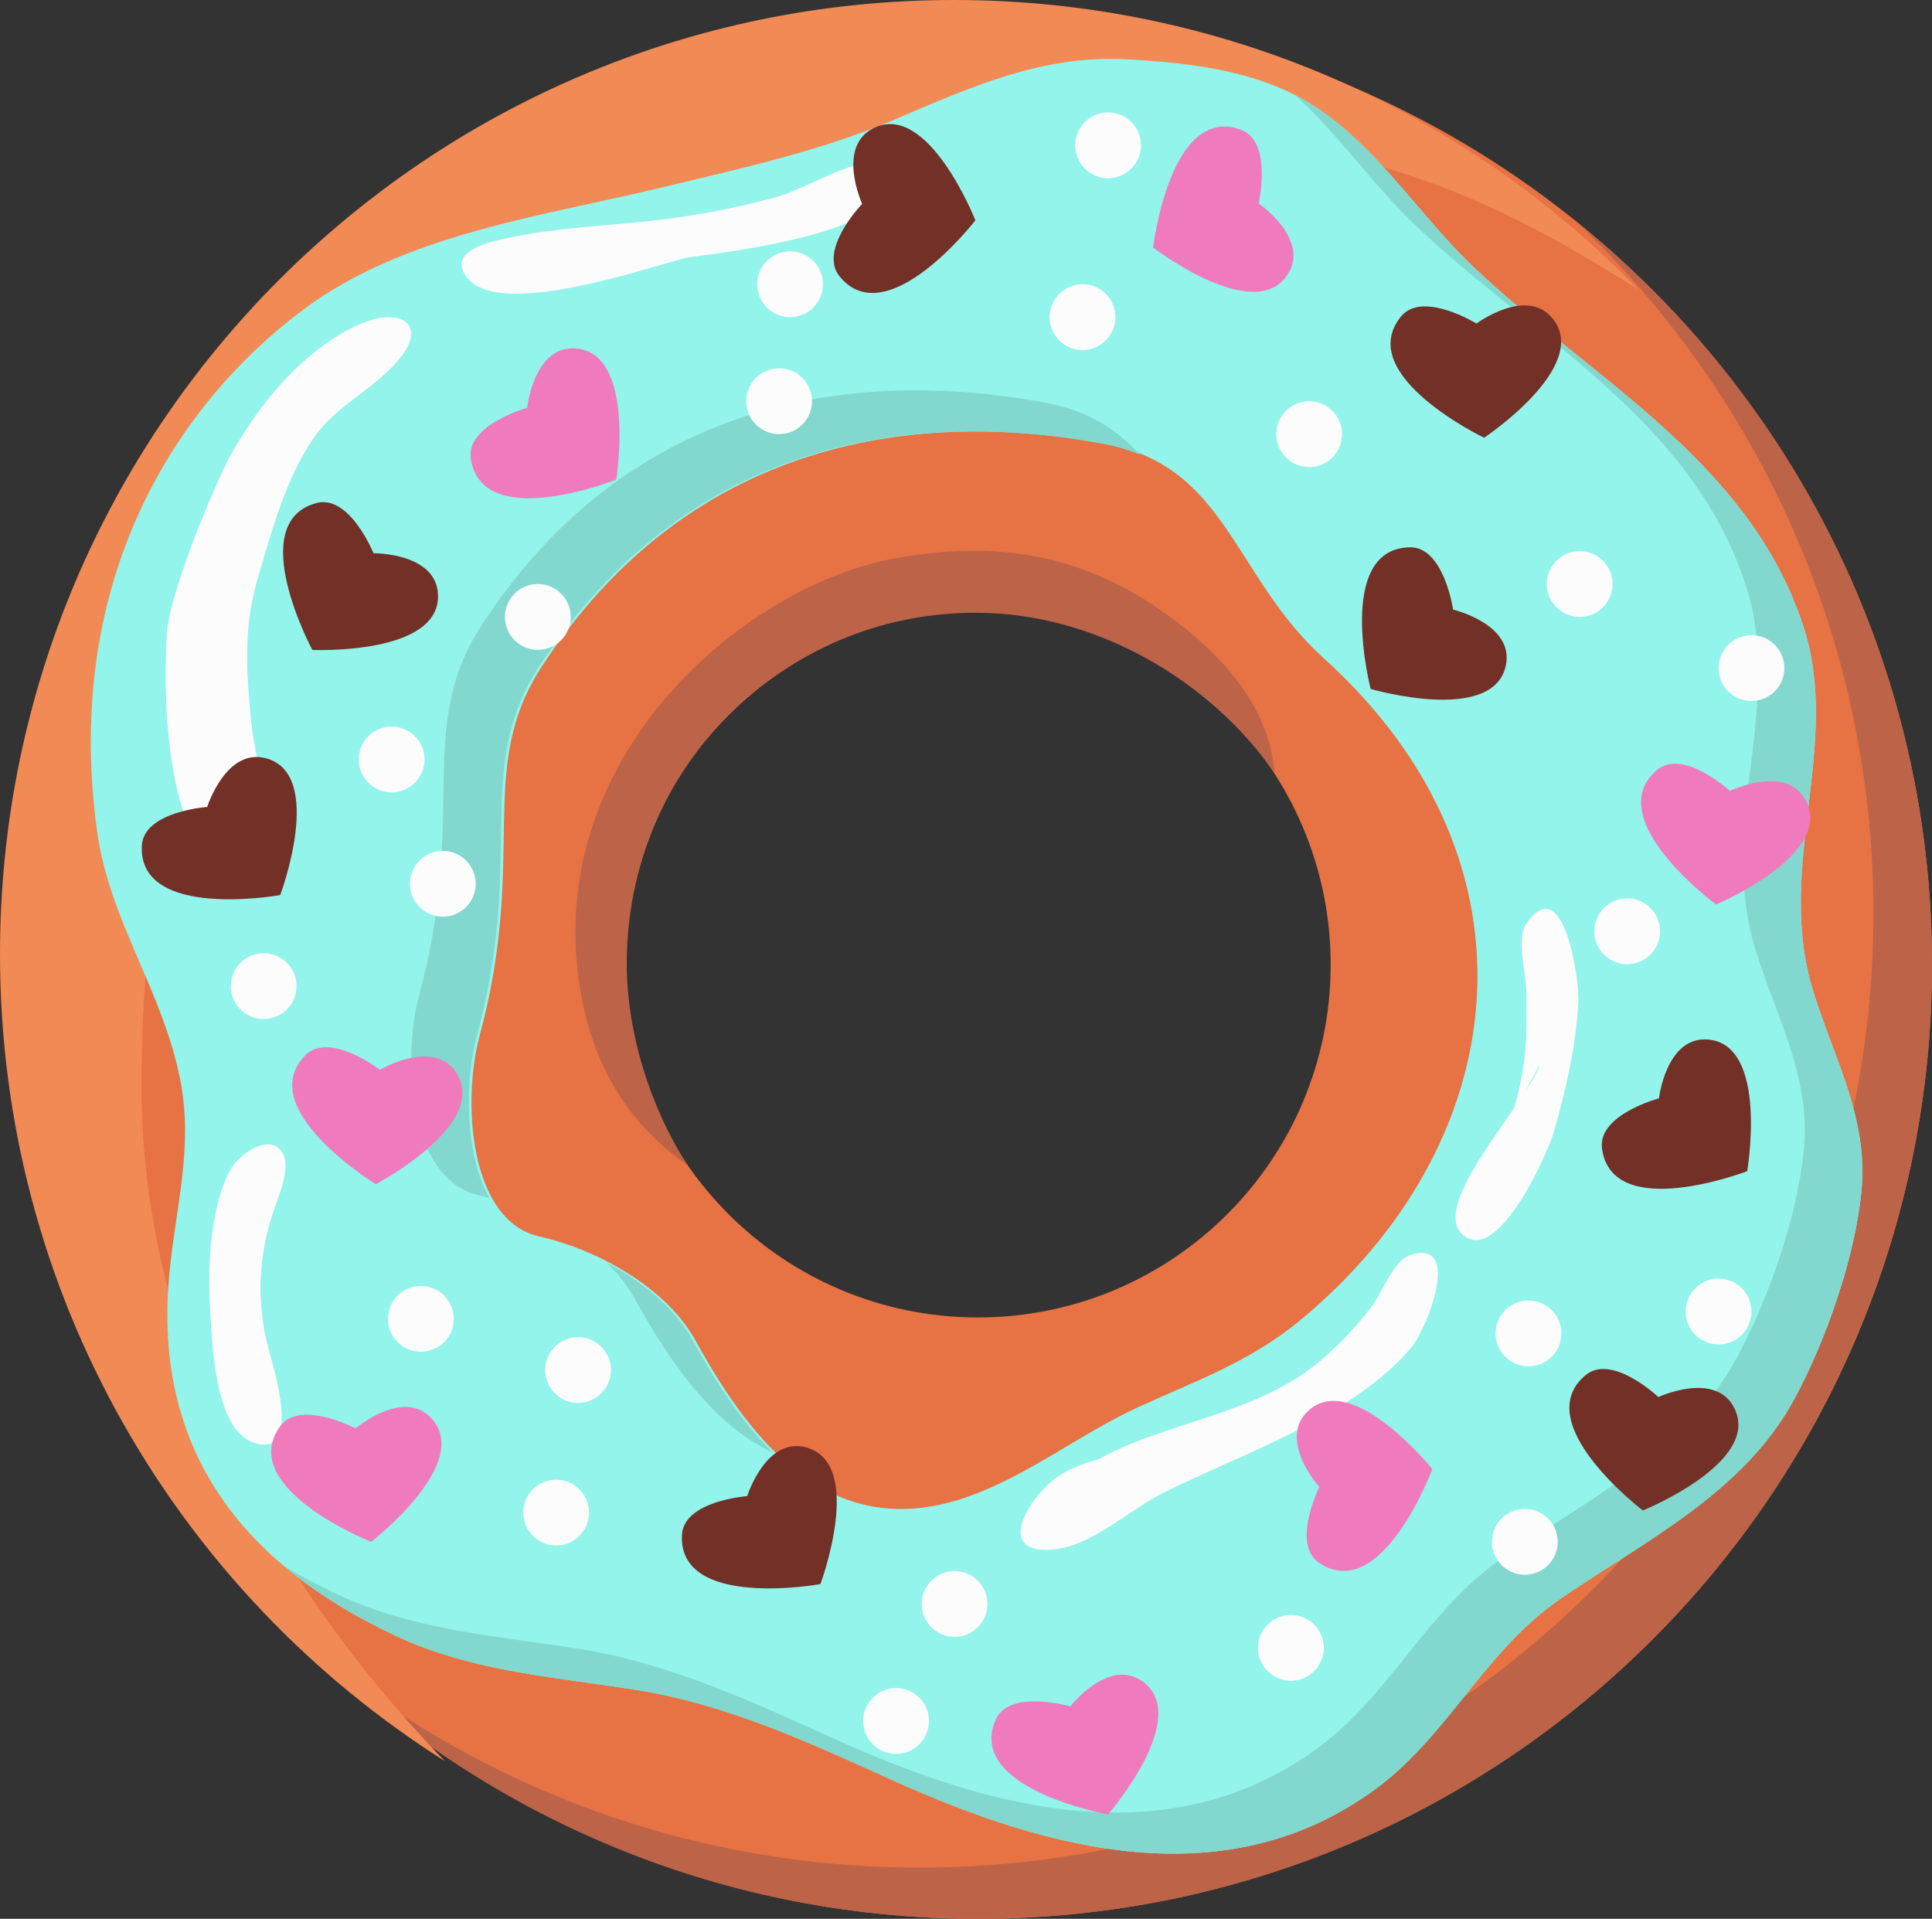 <svg xmlns="http://www.w3.org/2000/svg" width="1080" height="1072.55" viewBox="0 0 1080 1072.55"><rect x="0" y="0" width="1080" height="1072.55" fill="#333333" stroke="none"/><g id="a"/><g id="b"><g id="c"><g id="d"><g><path d="M546.66 5.88C252.11 5.88 13.33 244.66 13.33 539.22s238.78 533.34 533.34 533.34 533.34-238.78 533.34-533.34S841.22 5.88 546.66 5.88zm0 730.53c-108.91.0-197.19-88.29-197.19-197.19s88.29-197.19 197.19-197.19 197.19 88.29 197.19 197.19-88.29 197.19-197.19 197.19z" fill="#e77243"/><path d="M881.32 123.97c102.24 97.17 165.98 234.46 165.98 386.64.0 294.55-238.78 533.34-533.34 533.34-126.75.0-243.15-44.24-334.66-118.09 95.65 90.91 224.98 146.7 367.36 146.7 294.55.0 533.34-238.78 533.34-533.34.0-167.8-77.52-317.48-198.68-415.25z" fill="#bc6348"/><path d="M79.18 610.48c-1.53-323.37 177.13-542.4 553.26-536.4 128.23 2.04 201.27 35.8 283.64 87.89C819.16 62.09 683.51.0 533.34.0 238.78.0.0 238.78.0 533.34c0 189.88 99.24 356.56 248.67 451.06-93.19-96.03-168.81-229.54-169.49-373.92z" fill="#f28a55"/><path d="M384.38 651.33c-20.1-30.9-34.02-73.04-34.02-112.65.0-108.9 86.24-196.17 195.15-196.17 67.25.0 131.28 38.14 166.88 89.53-2.72-38.29-31.6-68.71-63-90.53-46.84-32.56-93.47-39.12-147.77-29.65-83.53 14.56-193.65 107.03-178.55 232.19 5.51 45.63 24.7 81.93 61.31 107.28z" fill="#bc6348"/></g><g><path d="M1013.63 554.23c-21.66-69.81 16.3-137.45-5.62-204.4-30.17-92.13-117.36-137.24-183.9-200.2-29.52-27.93-51.38-63.78-85.78-87.88-31.47-22.04-71.27-26.52-108.46-28.6-46.44-2.6-86.78 15.22-128.52 33.15-41.87 17.98-86.9 27.77-130.84 38.37-66.65 16.08-143.81 26.02-200.2 67.83C99.19 225.24 34.83 323.32 54.29 464.76c6.85 49.76 36.66 89.08 46.43 138.61 7.47 37.88-2.44 70.95-6.02 108.24-9.32 96.96 38.79 161.69 126.54 202.76 43.63 20.42 89.74 22.93 136.5 30.59 49.86 8.18 95.87 29.63 141.34 50.18 87.15 39.39 186.98 66.13 270.41 4.44 40.4-29.88 60.6-77.11 103.15-106.15 47.08-32.13 101.58-59.01 129.8-110.34 18.23-33.16 35.1-81.66 38.26-118.98 3.37-39.71-15.61-72.94-27.07-109.89zM726.01 738.65c-27.96 22.94-59.03 33.76-89.91 47.97-31.93 14.69-60.23 37.4-94 49.6-75.77 27.38-120.63-27.5-153.26-86.85-15.95-29.01-53.64-50.57-87.36-58.24-39.18-8.9-43.26-75.55-33.31-112.39 27.18-100.64-2.66-148.92 34.84-206.39 95.02-145.6 241.37-138.18 315.71-124.14 67.12 12.67 70.99 74.29 121.08 119.54 127.2 114.94 105.75 272.8-13.79 370.88z" fill="#92f4ea"/><g><path d="M355.13 726.39c19.76 35.94 44.03 70.21 76.91 85.59-17.49-17.15-32.04-39.53-44.72-62.6-9.82-17.86-27.89-32.88-48.19-43.59 6.46 6.32 11.94 13.21 16 20.6z" fill="#82d8ce"/><path d="M267.78 668.15c1.88.43 3.78.91 5.68 1.43-13.84-24.99-13.74-65.14-6.81-90.83 27.18-100.64-2.66-148.92 34.84-206.39 95.02-145.6 241.37-138.18 315.71-124.14 7.46 1.41 14.1 3.45 20.15 5.98-12.76-13.85-28.58-24.48-52.34-28.97-74.35-14.04-220.69-21.46-315.71 124.14-37.51 57.47-7.66 105.75-34.84 206.39-9.95 36.84-5.87 103.48 33.31 112.39z" fill="#82d8ce"/><path d="M1013.63 554.23c-21.66-69.81 16.3-137.45-5.62-204.4-30.17-92.13-117.36-137.24-183.9-200.2-29.52-27.93-51.38-63.78-85.78-87.88-4.57-3.2-9.33-5.99-14.21-8.49 24.8 22.62 43.76 50.62 67.81 73.38 66.55 62.96 153.73 108.07 183.9 200.2 21.92 66.95-16.04 134.59 5.62 204.4 11.47 36.95 30.44 70.18 27.07 109.89-3.17 37.31-20.04 85.81-38.27 118.98-28.22 51.33-82.71 78.21-129.8 110.34-42.55 29.04-62.75 76.27-103.15 106.15-83.43 61.69-183.25 34.96-270.41-4.43-45.47-20.55-91.47-42.01-141.34-50.18-46.76-7.67-92.87-10.17-136.5-30.59-10.84-5.07-21.08-10.52-30.68-16.33 17.74 15 38.8 28.06 62.86 39.32 43.63 20.42 89.74 22.93 136.5 30.59 49.86 8.18 95.87 29.63 141.34 50.18 87.15 39.39 186.98 66.13 270.41 4.44 40.4-29.88 60.6-77.11 103.15-106.15 47.08-32.13 101.58-59.01 129.8-110.34 18.23-33.16 35.1-81.66 38.27-118.98 3.37-39.71-15.61-72.94-27.07-109.89z" fill="#82d8ce"/></g><path d="M212.6 177.69c-12.23 1.69-50.58 18.43-82.76 75.13-4.43 6.25-35.33 75.91-36.7 102.68-4.68 91.95 21 147.56 46.27 124.55 15.82-14.41 2.84-57.84 1.12-75.51-2.73-28.02-4.64-53.63 3.53-81.18 7.86-26.53 15.85-56.98 32.18-79.77 12.97-18.11 36.1-27.7 49-45.56 9.1-12.6 4.48-22.71-12.64-20.34zm-47.89 36.74 4.98-9.12c-1.53 3.1-3.2 6.13-4.98 9.12z" fill="#fcfcfc"/><path d="M503.53 92.17c-21.52-8.6-49.46 12.5-70.23 18.17-24.27 6.63-50 11.26-75.13 13.71-24.09 2.35-50.34 3.8-73.87 8.89-10.57 2.29-33.71 7-23.83 21.45 18.04 26.4 111.59-8.79 125.71-10.72 20.59-2.82 125.45-14.43 117.36-51.5zm-215.83 67.17h0c.05-.03.11-.05.16-.08 1.15.04 1.1.06-.15.08z" fill="#fcfcfc"/><path d="M788.44 701.45c-9.41 2.92-15.84 20.95-21.04 28-8.48 11.48-18.52 21.92-29.16 31.03-35.38 30.28-85.22 33.63-123.99 55.12-7.68 2.1-15.39 4.92-21.52 8.83-17.71 11.29-38.79 46.54-1.57 41.37 20.2-2.8 41.6-22.72 59.77-31.72 44.12-21.84 105.95-42.42 138.31-81.27 8.3-9.97 28.48-60.48-.79-51.37z" fill="#fcfcfc"/><path d="M853.11 516.43c-5.59 8.05.12 28.46.11 38.31-.02 12.8.5 25.93-1.19 38.31-1.08 7.91-2.93 16.99-5.54 26.2-17.17 24.84-41.67 57.5-29.66 70.05 19.3 20.16 48.14-44 51.72-56.4 6.77-23.44 12.61-48.85 13.79-73.56.52-10.89-7.95-73.56-29.23-42.91zm-.6 93.89 8.37-15.74c-1.08 3.9-4.22 9.37-8.37 15.74z" fill="#fcfcfc"/><path d="M153.98 673.94c3.14-8.71 10.62-27.18.42-33.07-8.16-4.71-20.84 5.33-24.94 11.88-5.47 8.76-14.95 33.79-11.88 81.3 1.14 17.68 2.47 65.34 24.44 72.44 29.07 9.39 8.63-48.63 6.55-58.65-5.39-25.93-3.27-49.86 5.41-73.91z" fill="#fcfcfc"/></g><path d="M198.8 798.45s-31.49-16.57-42.43-.93c-24.1 34.48 51.1 64.31 51.1 64.31.0.0 56.89-43.8 33.75-68.97-15.82-17.2-42.43 5.59-42.43 5.59z" fill="#ef7bbd"/><path d="M294.69 227.94s-34.27 9.57-31.49 28.44c6.13 41.62 81.3 11.7 81.3 11.7.0.0 11.31-70.9-22.79-73.32-23.31-1.65-27.02 33.18-27.02 33.18z" fill="#ef7bbd"/><path d="M967.03 442.11s-26.25-24.03-40.79-11.69c-32.08 27.22 33.07 75.18 33.07 75.18.0.0 66.16-27.9 50.17-58.12-10.93-20.66-42.45-5.38-42.45-5.38z" fill="#ef7bbd"/><path d="M737.51 831.2s-15.89 31.84-.03 42.43c34.99 23.36 63.2-52.46 63.2-52.46.0.0-45.01-55.94-69.67-32.27-16.86 16.19 6.5 42.3 6.5 42.3z" fill="#ef7bbd"/><path d="M212.39 598s-28.2-21.71-41.64-8.18c-29.65 29.85 39.35 72.1 39.35 72.1.0.0 63.54-33.42 45.05-62.17-12.65-19.66-42.76-1.75-42.76-1.75z" fill="#ef7bbd"/><path d="M703.6 113.71s7.93-34.69-9.99-41.24c-39.51-14.45-49.03 65.9-49.03 65.9.0.0 56.94 43.74 75.32 14.91 12.56-19.71-16.3-39.57-16.3-39.57z" fill="#ef7bbd"/><path d="M598.3 953.83s-34.16-9.98-41.76 7.52c-16.77 38.58 62.87 52.86 62.87 52.86.0.0 47.05-54.24 19.36-74.3-18.93-13.71-40.47 13.91-40.47 13.91z" fill="#ef7bbd"/><path d="M115.83 451.05s-35.5 2.54-36.53 21.59c-2.28 42.01 77.34 27.67 77.34 27.67.0.0 25.22-67.22-7.72-76.39-22.52-6.27-33.09 27.13-33.09 27.13z" fill="#723027"/><path d="M812.31 340.75s-5.16-35.21-24.23-34.83c-42.07.83-21.87 79.17-21.87 79.17.0.0 68.9 20.18 75.61-13.35 4.59-22.92-29.51-30.99-29.51-30.99z" fill="#723027"/><path d="M927.06 780.91s-25.87-24.43-40.61-12.32c-32.5 26.72 31.91 75.69 31.91 75.69.0.0 66.58-26.87 51.06-57.34-10.61-20.83-42.36-6.03-42.36-6.03z" fill="#723027"/><path d="M417.71 836.27s-35.49 2.61-36.49 21.66c-2.2 42.01 77.39 27.51 77.39 27.51.0.0 25.08-67.27-7.87-76.37-22.53-6.22-33.04 27.2-33.04 27.2z" fill="#723027"/><path d="M208.79 309.22s-13.41-32.96-31.84-28.05c-40.65 10.84-2.35 82.11-2.35 82.11.0.0 71.73 3.16 70.24-31-1.01-23.35-36.05-23.06-36.05-23.06z" fill="#723027"/><path d="M927.35 613.94s-34.39 9.17-31.82 28.07c5.65 41.69 81.16 12.63 81.16 12.63.0.0 12.13-70.77-21.94-73.58-23.29-1.92-27.4 32.87-27.4 32.87z" fill="#723027"/><path d="M825.35 180.86s-30.28-18.7-42.26-3.86c-26.43 32.74 46.54 67.68 46.54 67.68.0.0 59.77-39.77 38.43-66.47-14.6-18.26-42.71 2.65-42.71 2.65z" fill="#723027"/><path d="M481.94 113.94s-24.64 25.68-12.64 40.51c26.46 32.71 75.94-31.3 75.94-31.3.0.0-26.34-66.79-56.93-51.52-20.91 10.44-6.37 42.31-6.37 42.31z" fill="#723027"/><path d="M253.66 737.18c0 10.16-8.23 18.39-18.39 18.39s-18.39-8.23-18.39-18.39 8.23-18.39 18.39-18.39 18.39 8.23 18.39 18.39z" fill="#fcfcfc"/><path d="M341.53 765.79c0 10.16-8.23 18.39-18.39 18.39s-18.39-8.23-18.39-18.39 8.23-18.39 18.39-18.39 18.39 8.23 18.39 18.39z" fill="#fcfcfc"/><path d="M329.27 845.48c0 10.16-8.23 18.39-18.39 18.39s-18.39-8.23-18.39-18.39 8.24-18.39 18.39-18.39 18.39 8.23 18.39 18.39z" fill="#fcfcfc"/><path d="M519.31 961.96c0 10.16-8.23 18.39-18.39 18.39s-18.39-8.23-18.39-18.39 8.23-18.39 18.39-18.39 18.39 8.24 18.39 18.39z" fill="#fcfcfc"/><path d="M552 896.57c0 10.16-8.23 18.39-18.39 18.39s-18.39-8.23-18.39-18.39 8.23-18.39 18.39-18.39 18.39 8.23 18.39 18.39z" fill="#fcfcfc"/><path d="M740 921.09c0 10.16-8.23 18.39-18.39 18.39s-18.39-8.23-18.39-18.39 8.23-18.39 18.39-18.39 18.39 8.23 18.39 18.39z" fill="#fcfcfc"/><path d="M870.78 861.83c0 10.16-8.23 18.39-18.39 18.39S834 871.99 834 861.83s8.23-18.39 18.39-18.39 18.39 8.23 18.39 18.39z" fill="#fcfcfc"/><path d="M872.82 745.35c0 10.16-8.23 18.39-18.39 18.39s-18.39-8.23-18.39-18.39 8.23-18.39 18.39-18.39 18.39 8.23 18.39 18.39z" fill="#fcfcfc"/><path d="M979.08 733.09c0 10.16-8.23 18.39-18.39 18.39s-18.39-8.23-18.39-18.39 8.23-18.39 18.39-18.39 18.39 8.23 18.39 18.39z" fill="#fcfcfc"/><path d="M928 520.57c0 10.16-8.23 18.39-18.39 18.39s-18.39-8.23-18.39-18.39 8.23-18.39 18.39-18.39 18.39 8.23 18.39 18.39z" fill="#fcfcfc"/><path d="M997.47 373.44c0 10.16-8.23 18.39-18.39 18.39s-18.39-8.23-18.39-18.39 8.23-18.39 18.39-18.39 18.39 8.23 18.39 18.39z" fill="#fcfcfc"/><path d="M901.43 326.45c0 10.16-8.23 18.39-18.39 18.39s-18.39-8.23-18.39-18.39 8.24-18.39 18.39-18.39 18.39 8.23 18.39 18.39z" fill="#fcfcfc"/><path d="M750.22 242.67c0 10.16-8.23 18.39-18.39 18.39s-18.39-8.23-18.39-18.39 8.23-18.39 18.39-18.39 18.39 8.23 18.39 18.39z" fill="#fcfcfc"/><path d="M623.52 177.28c0 10.16-8.23 18.39-18.39 18.39s-18.39-8.23-18.39-18.39 8.23-18.39 18.39-18.39 18.39 8.23 18.39 18.39z" fill="#fcfcfc"/><path d="M637.83 81.23c0 10.16-8.23 18.39-18.39 18.39s-18.39-8.23-18.39-18.39 8.23-18.39 18.39-18.39 18.39 8.23 18.39 18.39z" fill="#fcfcfc"/><path d="M453.92 224.27c0 10.16-8.23 18.39-18.39 18.39s-18.39-8.23-18.39-18.39 8.23-18.39 18.39-18.39 18.39 8.23 18.39 18.39z" fill="#fcfcfc"/><path d="M460.05 158.88c0 10.16-8.23 18.39-18.39 18.39s-18.39-8.23-18.39-18.39 8.23-18.39 18.39-18.39 18.39 8.23 18.39 18.39z" fill="#fcfcfc"/><path d="M237.32 424.53c0 10.16-8.24 18.39-18.39 18.39s-18.39-8.23-18.39-18.39 8.23-18.39 18.39-18.39 18.39 8.23 18.39 18.39z" fill="#fcfcfc"/><path d="M265.92 494.01c0 10.16-8.23 18.39-18.39 18.39s-18.39-8.23-18.39-18.39 8.23-18.39 18.39-18.39 18.39 8.23 18.39 18.39z" fill="#fcfcfc"/><path d="M165.79 551.22c0 10.16-8.23 18.39-18.39 18.39s-18.39-8.23-18.39-18.39 8.23-18.39 18.39-18.39 18.39 8.23 18.39 18.39z" fill="#fcfcfc"/><path d="M319.05 344.84c0 10.16-8.23 18.39-18.39 18.39s-18.39-8.23-18.39-18.39 8.23-18.39 18.39-18.39 18.39 8.23 18.39 18.39z" fill="#fcfcfc"/></g></g></g></svg>